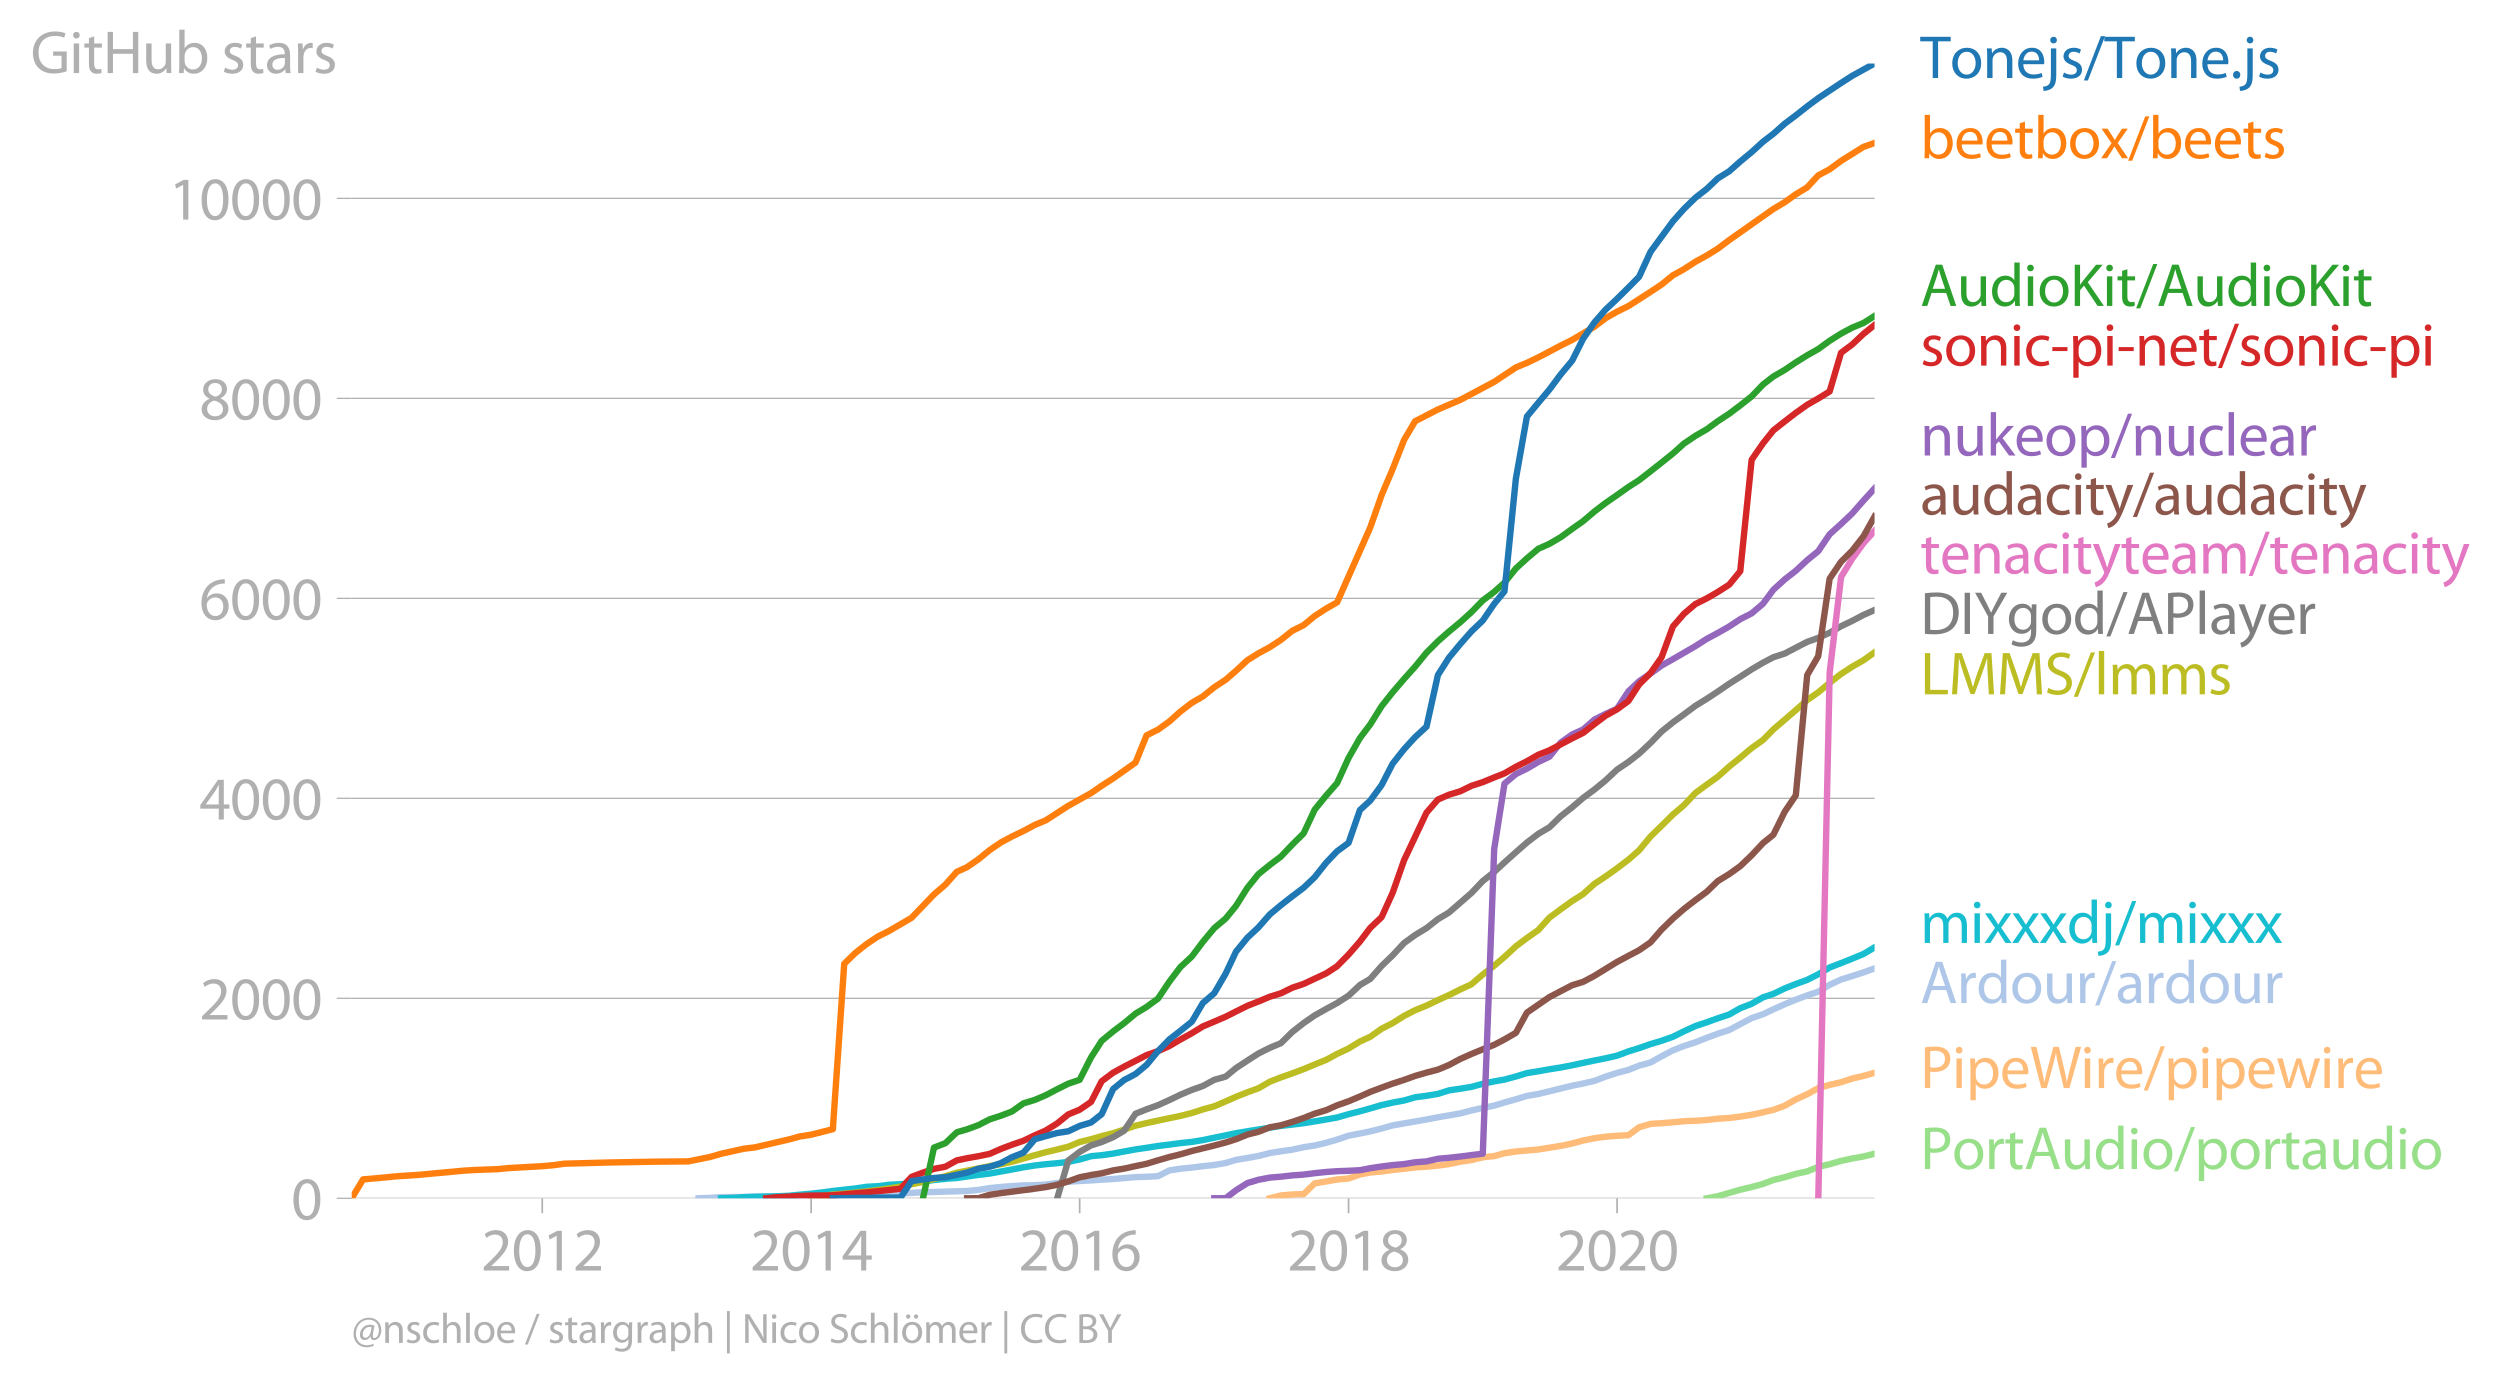 <svg xmlns:xlink="http://www.w3.org/1999/xlink" width="781.682" height="432.707" viewBox="0 0 586.262 324.531" xmlns="http://www.w3.org/2000/svg"><defs><style>*{stroke-linejoin:round;stroke-linecap:butt}</style></defs><g id="figure_1"><path d="M0 324.53h586.262V0H0v324.53z" style="fill:none" id="patch_1"/><g id="axes_1"><path d="M82.476 281.003h357.12V14.891H82.476v266.112z" style="fill:none" id="patch_2"/><g id="matplotlib.axis_1"><g id="xtick_1"><g id="line2d_1"><defs><path id="m8b49094cd4" d="M0 0v3.5" style="stroke:#b0b0b0;stroke-width:.4"/></defs><use xlink:href="#m8b49094cd4" x="127.159" y="281.003" style="fill:#b0b0b0;stroke:#b0b0b0;stroke-width:.4"/></g><g style="fill:#b0b0b0" transform="matrix(.14 0 0 -.14 112.796 297.943)" id="text_1"><defs><path id="MyriadPro-Regular-32" d="M2944 0v467H1075v13l333 307c877 845 1434 1466 1434 2234 0 595-378 1209-1274 1209-480 0-890-179-1178-422l180-397c192 160 505 352 883 352 621 0 825-390 825-813-6-627-486-1164-1548-2176L288 346V0h2656z" transform="scale(.016)"/><path id="MyriadPro-Regular-30" d="M1677 4230c-845 0-1447-768-1447-2163C243 691 794-70 1606-70c922 0 1447 780 1447 2195 0 1325-499 2105-1376 2105zm-32-435c582 0 845-672 845-1696 0-1062-276-1734-852-1734-512 0-844 614-844 1696 0 1133 358 1734 851 1734z" transform="scale(.016)"/><path id="MyriadPro-Regular-31" d="M1510 0h544v4160h-480l-908-486 108-429 724 390h12V0z" transform="scale(.016)"/></defs><use xlink:href="#MyriadPro-Regular-32"/><use xlink:href="#MyriadPro-Regular-30" x="51.3"/><use xlink:href="#MyriadPro-Regular-31" x="102.6"/><use xlink:href="#MyriadPro-Regular-32" x="153.9"/></g></g><g id="xtick_2"><use xlink:href="#m8b49094cd4" x="190.216" y="281.003" style="fill:#b0b0b0;stroke:#b0b0b0;stroke-width:.4" id="line2d_2"/><g style="fill:#b0b0b0" transform="matrix(.14 0 0 -.14 175.853 297.943)" id="text_2"><defs><path id="MyriadPro-Regular-34" d="M2560 0v1133h582v441h-582v2586h-608L96 1504v-371h1933V0h531zM666 1574v13l1017 1415c115 192 218 371 346 614h19c-13-218-19-435-19-653V1574H666z" transform="scale(.016)"/></defs><use xlink:href="#MyriadPro-Regular-32"/><use xlink:href="#MyriadPro-Regular-30" x="51.3"/><use xlink:href="#MyriadPro-Regular-31" x="102.6"/><use xlink:href="#MyriadPro-Regular-34" x="153.9"/></g></g><g id="xtick_3"><use xlink:href="#m8b49094cd4" x="253.187" y="281.003" style="fill:#b0b0b0;stroke:#b0b0b0;stroke-width:.4" id="line2d_3"/><g style="fill:#b0b0b0" transform="matrix(.14 0 0 -.14 238.823 297.943)" id="text_3"><defs><path id="MyriadPro-Regular-36" d="M2662 4224c-102 0-243-6-409-32-525-64-986-275-1331-614-410-410-704-1056-704-1876C218 621 800-70 1690-70c864 0 1382 704 1382 1465 0 813-518 1344-1254 1344-461 0-807-217-1005-480h-19c96 685 563 1331 1446 1479 160 25 307 32 422 25v461zM1690 365c-589 0-903 505-916 1190 0 103 26 186 64 250 154 301 468 512 807 512 518 0 857-359 857-954s-326-998-806-998h-6z" transform="scale(.016)"/></defs><use xlink:href="#MyriadPro-Regular-32"/><use xlink:href="#MyriadPro-Regular-30" x="51.3"/><use xlink:href="#MyriadPro-Regular-31" x="102.6"/><use xlink:href="#MyriadPro-Regular-36" x="153.9"/></g></g><g id="xtick_4"><use xlink:href="#m8b49094cd4" x="316.243" y="281.003" style="fill:#b0b0b0;stroke:#b0b0b0;stroke-width:.4" id="line2d_4"/><g style="fill:#b0b0b0" transform="matrix(.14 0 0 -.14 301.88 297.943)" id="text_4"><defs><path id="MyriadPro-Regular-38" d="M1062 2170c-512-218-825-589-825-1114C237 448 762-70 1632-70c794 0 1414 486 1414 1209 0 506-320 871-838 1075v20c512 243 685 620 685 972 0 519-403 1024-1210 1024-729 0-1286-448-1286-1107 0-358 198-717 659-934l6-19zm583-1831c-531 0-851 371-832 794 0 397 262 717 749 857 563-160 915-403 915-908 0-423-327-743-832-743zm6 3488c506 0 704-345 704-678 0-378-275-634-633-755-480 128-794 352-794 768 0 358 256 665 723 665z" transform="scale(.016)"/></defs><use xlink:href="#MyriadPro-Regular-32"/><use xlink:href="#MyriadPro-Regular-30" x="51.3"/><use xlink:href="#MyriadPro-Regular-31" x="102.6"/><use xlink:href="#MyriadPro-Regular-38" x="153.9"/></g></g><g id="xtick_5"><use xlink:href="#m8b49094cd4" x="379.214" y="281.003" style="fill:#b0b0b0;stroke:#b0b0b0;stroke-width:.4" id="line2d_5"/><g style="fill:#b0b0b0" transform="matrix(.14 0 0 -.14 364.85 297.943)" id="text_5"><use xlink:href="#MyriadPro-Regular-32"/><use xlink:href="#MyriadPro-Regular-30" x="51.3"/><use xlink:href="#MyriadPro-Regular-32" x="102.6"/><use xlink:href="#MyriadPro-Regular-30" x="153.9"/></g></g></g><g id="matplotlib.axis_2"><g id="ytick_1"><path d="M82.476 281.003h357.12" clip-path="url(#p54966788b2)" style="fill:none;stroke:#b0b0b0;stroke-width:.3;stroke-linecap:square" id="line2d_6"/><g id="line2d_7"><defs><path id="m3d441b4c53" d="M0 0h-3.5" style="stroke:#b0b0b0;stroke-width:.3"/></defs><use xlink:href="#m3d441b4c53" x="82.476" y="281.003" style="fill:#b0b0b0;stroke:#b0b0b0;stroke-width:.3"/></g><use xlink:href="#MyriadPro-Regular-30" style="fill:#b0b0b0" transform="matrix(.14 0 0 -.14 68.295 285.973)" id="text_6"/></g><g id="ytick_2"><path d="M82.476 234.107h357.12" clip-path="url(#p54966788b2)" style="fill:none;stroke:#b0b0b0;stroke-width:.3;stroke-linecap:square" id="line2d_8"/><use xlink:href="#m3d441b4c53" x="82.476" y="234.107" style="fill:#b0b0b0;stroke:#b0b0b0;stroke-width:.3" id="line2d_9"/><g style="fill:#b0b0b0" transform="matrix(.14 0 0 -.14 46.75 239.077)" id="text_7"><use xlink:href="#MyriadPro-Regular-32"/><use xlink:href="#MyriadPro-Regular-30" x="51.3"/><use xlink:href="#MyriadPro-Regular-30" x="102.6"/><use xlink:href="#MyriadPro-Regular-30" x="153.9"/></g></g><g id="ytick_3"><path d="M82.476 187.211h357.12" clip-path="url(#p54966788b2)" style="fill:none;stroke:#b0b0b0;stroke-width:.3;stroke-linecap:square" id="line2d_10"/><use xlink:href="#m3d441b4c53" x="82.476" y="187.211" style="fill:#b0b0b0;stroke:#b0b0b0;stroke-width:.3" id="line2d_11"/><g style="fill:#b0b0b0" transform="matrix(.14 0 0 -.14 46.75 192.181)" id="text_8"><use xlink:href="#MyriadPro-Regular-34"/><use xlink:href="#MyriadPro-Regular-30" x="51.3"/><use xlink:href="#MyriadPro-Regular-30" x="102.6"/><use xlink:href="#MyriadPro-Regular-30" x="153.9"/></g></g><g id="ytick_4"><path d="M82.476 140.315h357.12" clip-path="url(#p54966788b2)" style="fill:none;stroke:#b0b0b0;stroke-width:.3;stroke-linecap:square" id="line2d_12"/><use xlink:href="#m3d441b4c53" x="82.476" y="140.315" style="fill:#b0b0b0;stroke:#b0b0b0;stroke-width:.3" id="line2d_13"/><g style="fill:#b0b0b0" transform="matrix(.14 0 0 -.14 46.75 145.285)" id="text_9"><use xlink:href="#MyriadPro-Regular-36"/><use xlink:href="#MyriadPro-Regular-30" x="51.3"/><use xlink:href="#MyriadPro-Regular-30" x="102.6"/><use xlink:href="#MyriadPro-Regular-30" x="153.9"/></g></g><g id="ytick_5"><path d="M82.476 93.419h357.12" clip-path="url(#p54966788b2)" style="fill:none;stroke:#b0b0b0;stroke-width:.3;stroke-linecap:square" id="line2d_14"/><use xlink:href="#m3d441b4c53" x="82.476" y="93.419" style="fill:#b0b0b0;stroke:#b0b0b0;stroke-width:.3" id="line2d_15"/><g style="fill:#b0b0b0" transform="matrix(.14 0 0 -.14 46.75 98.389)" id="text_10"><use xlink:href="#MyriadPro-Regular-38"/><use xlink:href="#MyriadPro-Regular-30" x="51.3"/><use xlink:href="#MyriadPro-Regular-30" x="102.6"/><use xlink:href="#MyriadPro-Regular-30" x="153.9"/></g></g><g id="ytick_6"><path d="M82.476 46.523h357.12" clip-path="url(#p54966788b2)" style="fill:none;stroke:#b0b0b0;stroke-width:.3;stroke-linecap:square" id="line2d_16"/><use xlink:href="#m3d441b4c53" x="82.476" y="46.523" style="fill:#b0b0b0;stroke:#b0b0b0;stroke-width:.3" id="line2d_17"/><g style="fill:#b0b0b0" transform="matrix(.14 0 0 -.14 39.568 51.493)" id="text_11"><use xlink:href="#MyriadPro-Regular-31"/><use xlink:href="#MyriadPro-Regular-30" x="51.3"/><use xlink:href="#MyriadPro-Regular-30" x="102.6"/><use xlink:href="#MyriadPro-Regular-30" x="153.9"/><use xlink:href="#MyriadPro-Regular-30" x="205.2"/></g></g><g style="fill:#b0b0b0" transform="matrix(.14 0 0 -.14 7.2 17.14)" id="text_12"><defs><path id="MyriadPro-Regular-47" d="M3770 2266H2349v-448h877V531c-128-64-378-115-743-115-1005 0-1664 646-1664 1741 0 1081 685 1734 1735 1734 435 0 723-83 953-185l135 454c-186 90-576 198-1076 198-1446 0-2329-940-2336-2227 0-672 231-1248 602-1606 422-403 960-570 1613-570 582 0 1075 147 1325 237v2074z" transform="scale(.016)"/><path id="MyriadPro-Regular-69" d="M1030 0v3098H467V0h563zM749 4320c-205 0-352-154-352-352 0-192 141-346 339-346 224 0 365 154 358 346 0 198-134 352-345 352z" transform="scale(.016)"/><path id="MyriadPro-Regular-74" d="M595 3667v-569H115v-429h480V979c0-365 58-640 218-806C947 19 1158-70 1421-70c217 0 390 38 499 83l-26 422c-83-25-172-38-326-38-314 0-422 217-422 601v1671h806v429h-806v742l-551-173z" transform="scale(.016)"/><path id="MyriadPro-Regular-48" d="M486 4314V0h557v2022h2087V0h563v4314h-563V2509H1043v1805H486z" transform="scale(.016)"/><path id="MyriadPro-Regular-75" d="M3059 3098h-563V1197c0-103-19-205-51-288-103-250-365-512-743-512-512 0-691 397-691 985v1716H448V1286C448 198 1030-70 1517-70c550 0 877 326 1024 576h13l32-506h499c-19 243-26 525-26 845v2253z" transform="scale(.016)"/><path id="MyriadPro-Regular-62" d="M467 800c0-275-13-589-25-800h486l26 512h19c230-410 589-582 1037-582 691 0 1388 550 1388 1657 7 941-537 1581-1305 1581-499 0-858-224-1056-570h-13v1946H467V800zm557 998c0 90 19 167 32 231 115 429 474 691 858 691 601 0 921-531 921-1152 0-710-352-1190-941-1190-409 0-736 268-844 659-13 64-26 134-26 205v556z" transform="scale(.016)"/><path id="MyriadPro-Regular-73" d="M250 147C467 19 781-70 1120-70c736 0 1158 390 1158 934 0 461-275 730-812 934-404 154-589 269-589 525 0 231 185 423 518 423 288 0 512-103 634-180l141 410c-173 102-448 192-762 192-666 0-1069-410-1069-909 0-371 263-678 819-877 416-153 576-300 576-569 0-256-192-461-601-461-282 0-576 115-743 224L250 147z" transform="scale(.016)"/><path id="MyriadPro-Regular-61" d="M2643 1901c0 621-230 1267-1177 1267-391 0-762-109-1018-275l128-371c218 140 518 230 806 230 634 0 704-461 704-717v-64C890 1978 224 1568 224 819c0-448 320-889 947-889 442 0 775 217 947 460h20l44-390h512c-38 211-51 474-51 742v1159zm-544-858c0-57-13-121-32-179-89-262-345-518-749-518-288 0-531 172-531 537 0 602 698 711 1312 698v-538z" transform="scale(.016)"/><path id="MyriadPro-Regular-72" d="M467 0h557v1651c0 96 13 186 26 263 76 422 358 723 755 723 77 0 134-7 192-19v531c-51 13-96 19-160 19-378 0-717-262-858-678h-25l-20 608H442c19-288 25-602 25-967V0z" transform="scale(.016)"/></defs><use xlink:href="#MyriadPro-Regular-47"/><use xlink:href="#MyriadPro-Regular-69" x="64.6"/><use xlink:href="#MyriadPro-Regular-74" x="88"/><use xlink:href="#MyriadPro-Regular-48" x="121.1"/><use xlink:href="#MyriadPro-Regular-75" x="186.3"/><use xlink:href="#MyriadPro-Regular-62" x="241.4"/><use xlink:href="#MyriadPro-Regular-20" x="298.3"/><use xlink:href="#MyriadPro-Regular-73" x="319.5"/><use xlink:href="#MyriadPro-Regular-74" x="359.1"/><use xlink:href="#MyriadPro-Regular-61" x="392.2"/><use xlink:href="#MyriadPro-Regular-72" x="440.4"/><use xlink:href="#MyriadPro-Regular-73" x="473.1"/></g></g><path d="m400.261 281.003 2.588-.492 2.674-.774 2.588-.75 2.674-.633 2.674-.727 2.416-.915 2.674-.656 2.587-.774 2.675-.586 2.587-1.055 2.674-.633 2.675-.774 2.587-.563 2.674-.469 2.588-.656" clip-path="url(#p54966788b2)" style="fill:none;stroke:#98df8a;stroke-width:1.5;stroke-linecap:square" id="line2d_18"/><path d="m297.783 281.003 2.588-.656 2.674-.235 2.674-.093 2.588-2.51 2.674-.445 2.588-.469 2.674-.234 2.674-.938 2.416-.47 2.674-.234 2.588-.351 2.674-.282 2.587-.328 2.675-.164 2.674-.258 2.587-.352 2.675-.563 2.587-.375 2.674-.656 2.675-.282 2.415-.68 2.674-.398 2.588-.235 2.674-.234 2.588-.422 2.674-.422 2.674-.563 2.588-.704 2.674-.539 2.588-.352 2.674-.21 2.674-.141 2.501-1.853 2.674-.797 2.588-.164 2.674-.211 2.588-.258 2.674-.094 2.674-.187 2.588-.305 2.674-.164 2.588-.329 2.674-.422 2.674-.586 2.416-.563 2.674-.985 2.587-1.477 2.675-1.22 2.587-1.43 2.674-.75 2.675-.633 2.587-.844 2.674-.633 2.588-.727" clip-path="url(#p54966788b2)" style="fill:none;stroke:#ffbb78;stroke-width:1.5;stroke-linecap:square" id="line2d_19"/><path d="m163.82 281.003 2.674-.093 2.588-.165 2.674-.046h2.588l2.674-.07 2.674-.048 2.588-.023 2.674-.047 2.588-.047 2.674-.047 2.674-.023 2.415-.094 2.675-.094 2.587-.117 2.674-.094 2.588-.07 2.674-.047h2.674l2.588-.14 2.674-.165 2.588-.047 2.674-.094 2.674-.07 2.416-.07 2.674-.258 2.588-.422 2.674-.258 2.588-.211 2.674-.164 2.674-.047 2.588-.164 2.674-.352 2.587-.282 2.675-.187 2.674-.14 2.501-.165 2.674-.164 2.588-.211 2.674-.235 2.588-.07 2.674-.14 2.674-1.36 2.588-.4 2.674-.257 2.588-.328 2.674-.282 2.674-.469 2.415-.727 2.674-.445 2.588-.47 2.674-.68 2.588-.421 2.674-.375 2.674-.587 2.588-.398 2.674-.633 2.588-.75 2.674-.915 2.674-.516 2.416-.492 2.674-.68 2.588-.727 2.674-.47 2.587-.445 2.675-.469 2.674-.516 2.587-.445 2.675-.47 2.587-.68 2.674-.609 2.675-.539 2.415-.727 2.674-.75 2.588-.797 2.674-.446 2.588-.633 2.674-.657 2.674-.656 2.588-.516 2.674-.633 2.588-.985 2.674-.868 2.674-.703 2.501-1.008 2.674-.727 2.588-1.454 2.674-1.407 2.588-1.008 2.674-.868 2.674-1.055 2.588-.961 2.674-.868 2.588-1.383 2.674-1.407 2.674-.915 2.416-1.148 2.674-1.196 2.587-1.056 2.675-1.008 2.587-.867 2.674-1.618 2.675-1.243 2.587-.797 2.674-.868 2.588-.938" clip-path="url(#p54966788b2)" style="fill:none;stroke:#aec7e8;stroke-width:1.5;stroke-linecap:square" id="line2d_20"/><g style="fill:#1f77b4" transform="matrix(.14 0 0 -.14 450.31 18.294)" id="text_13"><defs><path id="MyriadPro-Regular-54" d="M1306 0h563v3840h1318v474H-6v-474h1312V0z" transform="scale(.016)"/><path id="MyriadPro-Regular-6f" d="M1779 3168c-857 0-1536-608-1536-1645C243 544 890-70 1728-70c749 0 1542 499 1542 1644 0 948-601 1594-1491 1594zm-13-422c666 0 928-666 928-1191 0-697-403-1203-940-1203-551 0-941 512-941 1190 0 589 288 1204 953 1204z" transform="scale(.016)"/><path id="MyriadPro-Regular-6e" d="M467 0h563v1862c0 96 13 192 39 263 96 313 384 576 755 576 531 0 717-416 717-915V0h563v1850c0 1062-666 1318-1094 1318-512 0-871-288-1024-582h-13l-32 512H442c19-256 25-519 25-839V0z" transform="scale(.016)"/><path id="MyriadPro-Regular-65" d="M2957 1446c6 58 19 148 19 263 0 569-269 1459-1280 1459-902 0-1453-736-1453-1670C243 563 813-70 1766-70c493 0 832 108 1031 198l-96 403c-211-89-455-160-858-160-563 0-1049 314-1062 1075h2176zM787 1850c45 390 295 915 864 915 634 0 787-557 781-915H787z" transform="scale(.016)"/><path id="MyriadPro-Regular-6a" d="M-230-1350c300 0 710 102 960 352 275 281 371 672 371 1273v2823H538V493c0-743-58-992-212-1165C192-819-32-890-288-909l58-441zM826 4320c-212 0-359-154-359-352 0-186 135-346 346-346 224 0 358 160 352 346 0 198-135 352-339 352z" transform="scale(.016)"/><path id="MyriadPro-Regular-2f" d="m422-256 1792 4640h-435L-6-256h428z" transform="scale(.016)"/><path id="MyriadPro-Regular-2e" d="M710-70c237 0 384 172 384 403 0 237-153 403-377 403S333 570 333 333c0-231 153-403 371-403h6z" transform="scale(.016)"/></defs><use xlink:href="#MyriadPro-Regular-54"/><use xlink:href="#MyriadPro-Regular-6f" x="49.7"/><use xlink:href="#MyriadPro-Regular-6e" x="104.6"/><use xlink:href="#MyriadPro-Regular-65" x="160.1"/><use xlink:href="#MyriadPro-Regular-6a" x="210.2"/><use xlink:href="#MyriadPro-Regular-73" x="234.5"/><use xlink:href="#MyriadPro-Regular-2f" x="274.1"/><use xlink:href="#MyriadPro-Regular-54" x="308.4"/><use xlink:href="#MyriadPro-Regular-6f" x="358.1"/><use xlink:href="#MyriadPro-Regular-6e" x="413"/><use xlink:href="#MyriadPro-Regular-65" x="468.5"/><use xlink:href="#MyriadPro-Regular-2e" x="518.6"/><use xlink:href="#MyriadPro-Regular-6a" x="539.3"/><use xlink:href="#MyriadPro-Regular-73" x="563.6"/></g><g style="fill:#ff7f0e" transform="matrix(.14 0 0 -.14 450.31 37.117)" id="text_14"><defs><path id="MyriadPro-Regular-78" d="m102 3098 1050-1517L51 0h621l448 698c115 185 224 345 326 537h13c109-185 211-358 333-537L2246 0h640L1798 1600l1056 1498h-608l-435-660c-102-166-205-326-307-512h-19c-103 173-199 333-314 506l-441 666H102z" transform="scale(.016)"/></defs><use xlink:href="#MyriadPro-Regular-62"/><use xlink:href="#MyriadPro-Regular-65" x="56.9"/><use xlink:href="#MyriadPro-Regular-65" x="107"/><use xlink:href="#MyriadPro-Regular-74" x="157.1"/><use xlink:href="#MyriadPro-Regular-62" x="190.2"/><use xlink:href="#MyriadPro-Regular-6f" x="247.1"/><use xlink:href="#MyriadPro-Regular-78" x="302"/><use xlink:href="#MyriadPro-Regular-2f" x="348.3"/><use xlink:href="#MyriadPro-Regular-62" x="382.6"/><use xlink:href="#MyriadPro-Regular-65" x="439.5"/><use xlink:href="#MyriadPro-Regular-65" x="489.6"/><use xlink:href="#MyriadPro-Regular-74" x="539.7"/><use xlink:href="#MyriadPro-Regular-73" x="572.8"/></g><g style="fill:#2ca02c" transform="matrix(.14 0 0 -.14 450.31 71.737)" id="text_15"><defs><path id="MyriadPro-Regular-41" d="M2714 1357 3174 0h596L2298 4314h-672L160 0h576l448 1357h1530zm-1415 435 423 1248c83 262 153 525 217 781h13c64-250 128-506 224-787l422-1242H1299z" transform="scale(.016)"/><path id="MyriadPro-Regular-64" d="M2579 4544V2694h-13c-140 250-460 474-934 474-755 0-1395-634-1389-1664C243 563 819-70 1568-70c506 0 883 262 1056 608h13l25-538h506c-19 211-26 525-26 800v3744h-563zm0-3245c0-89-6-166-25-243-103-422-448-672-826-672-608 0-915 518-915 1146 0 684 345 1196 928 1196 422 0 729-294 813-652 19-71 25-167 25-237v-538z" transform="scale(.016)"/><path id="MyriadPro-Regular-4b" d="M486 0h557v1645l410 473L2874 0h659L1850 2483l1561 1831h-691L1402 2694c-109-140-224-294-340-460h-19v2080H486V0z" transform="scale(.016)"/></defs><use xlink:href="#MyriadPro-Regular-41"/><use xlink:href="#MyriadPro-Regular-75" x="61.2"/><use xlink:href="#MyriadPro-Regular-64" x="116.3"/><use xlink:href="#MyriadPro-Regular-69" x="172.7"/><use xlink:href="#MyriadPro-Regular-6f" x="196.1"/><use xlink:href="#MyriadPro-Regular-4b" x="251"/><use xlink:href="#MyriadPro-Regular-69" x="305.2"/><use xlink:href="#MyriadPro-Regular-74" x="328.6"/><use xlink:href="#MyriadPro-Regular-2f" x="361.7"/><use xlink:href="#MyriadPro-Regular-41" x="396"/><use xlink:href="#MyriadPro-Regular-75" x="457.2"/><use xlink:href="#MyriadPro-Regular-64" x="512.3"/><use xlink:href="#MyriadPro-Regular-69" x="568.7"/><use xlink:href="#MyriadPro-Regular-6f" x="592.1"/><use xlink:href="#MyriadPro-Regular-4b" x="647"/><use xlink:href="#MyriadPro-Regular-69" x="701.2"/><use xlink:href="#MyriadPro-Regular-74" x="724.6"/></g><g style="fill:#d62728" transform="matrix(.14 0 0 -.14 450.31 85.737)" id="text_16"><defs><path id="MyriadPro-Regular-63" d="M2579 538c-160-71-371-154-691-154-614 0-1075 442-1075 1158 0 647 384 1172 1094 1172 307 0 519-71 653-148l128 436c-154 76-448 160-781 160-1011 0-1664-692-1664-1645C243 570 851-70 1786-70c416 0 742 108 889 185l-96 423z" transform="scale(.016)"/><path id="MyriadPro-Regular-2d" d="M192 1939v-416h1581v416H192z" transform="scale(.016)"/><path id="MyriadPro-Regular-70" d="M467-1267h557V416h13c185-307 544-486 953-486 730 0 1408 550 1408 1664 0 940-563 1574-1312 1574-505 0-870-224-1100-602h-13l-26 532H442c12-295 25-615 25-1012v-3353zm557 3059c0 77 19 160 38 230 109 423 468 698 852 698 595 0 921-531 921-1152 0-710-345-1197-941-1197-403 0-742 269-844 659-13 71-26 148-26 231v531z" transform="scale(.016)"/></defs><use xlink:href="#MyriadPro-Regular-73"/><use xlink:href="#MyriadPro-Regular-6f" x="39.6"/><use xlink:href="#MyriadPro-Regular-6e" x="94.5"/><use xlink:href="#MyriadPro-Regular-69" x="150"/><use xlink:href="#MyriadPro-Regular-63" x="173.4"/><use xlink:href="#MyriadPro-Regular-2d" x="218.2"/><use xlink:href="#MyriadPro-Regular-70" x="248.9"/><use xlink:href="#MyriadPro-Regular-69" x="305.8"/><use xlink:href="#MyriadPro-Regular-2d" x="329.2"/><use xlink:href="#MyriadPro-Regular-6e" x="359.9"/><use xlink:href="#MyriadPro-Regular-65" x="415.4"/><use xlink:href="#MyriadPro-Regular-74" x="465.5"/><use xlink:href="#MyriadPro-Regular-2f" x="498.6"/><use xlink:href="#MyriadPro-Regular-73" x="532.9"/><use xlink:href="#MyriadPro-Regular-6f" x="572.5"/><use xlink:href="#MyriadPro-Regular-6e" x="627.4"/><use xlink:href="#MyriadPro-Regular-69" x="682.9"/><use xlink:href="#MyriadPro-Regular-63" x="706.3"/><use xlink:href="#MyriadPro-Regular-2d" x="751.1"/><use xlink:href="#MyriadPro-Regular-70" x="781.8"/><use xlink:href="#MyriadPro-Regular-69" x="838.7"/></g><g style="fill:#9467bd" transform="matrix(.14 0 0 -.14 450.31 106.825)" id="text_17"><defs><path id="MyriadPro-Regular-6b" d="M1024 4544H467V0h557v1165l288 320L2381 0h685L1702 1824l1197 1274h-678l-909-1069c-90-109-198-243-275-352h-13v2867z" transform="scale(.016)"/><path id="MyriadPro-Regular-6c" d="M467 0h563v4544H467V0z" transform="scale(.016)"/></defs><use xlink:href="#MyriadPro-Regular-6e"/><use xlink:href="#MyriadPro-Regular-75" x="55.5"/><use xlink:href="#MyriadPro-Regular-6b" x="110.6"/><use xlink:href="#MyriadPro-Regular-65" x="157.5"/><use xlink:href="#MyriadPro-Regular-6f" x="207.6"/><use xlink:href="#MyriadPro-Regular-70" x="262.5"/><use xlink:href="#MyriadPro-Regular-2f" x="319.4"/><use xlink:href="#MyriadPro-Regular-6e" x="353.7"/><use xlink:href="#MyriadPro-Regular-75" x="409.2"/><use xlink:href="#MyriadPro-Regular-63" x="464.3"/><use xlink:href="#MyriadPro-Regular-6c" x="509.1"/><use xlink:href="#MyriadPro-Regular-65" x="532.7"/><use xlink:href="#MyriadPro-Regular-61" x="582.8"/><use xlink:href="#MyriadPro-Regular-72" x="631"/></g><g style="fill:#8c564b" transform="matrix(.14 0 0 -.14 450.31 120.664)" id="text_18"><defs><path id="MyriadPro-Regular-79" d="M58 3098 1203 243c26-70 39-115 39-147s-20-77-45-134c-128-288-320-506-474-628-166-140-352-230-493-275l141-473c141 25 416 121 691 364 384 333 660 877 1063 1940l845 2208h-596l-614-1818c-77-224-141-461-198-646h-13c-51 185-128 428-199 633L672 3098H58z" transform="scale(.016)"/></defs><use xlink:href="#MyriadPro-Regular-61"/><use xlink:href="#MyriadPro-Regular-75" x="48.2"/><use xlink:href="#MyriadPro-Regular-64" x="103.3"/><use xlink:href="#MyriadPro-Regular-61" x="159.7"/><use xlink:href="#MyriadPro-Regular-63" x="207.9"/><use xlink:href="#MyriadPro-Regular-69" x="252.7"/><use xlink:href="#MyriadPro-Regular-74" x="276.1"/><use xlink:href="#MyriadPro-Regular-79" x="309.2"/><use xlink:href="#MyriadPro-Regular-2f" x="356.3"/><use xlink:href="#MyriadPro-Regular-61" x="390.6"/><use xlink:href="#MyriadPro-Regular-75" x="438.8"/><use xlink:href="#MyriadPro-Regular-64" x="493.9"/><use xlink:href="#MyriadPro-Regular-61" x="550.3"/><use xlink:href="#MyriadPro-Regular-63" x="598.5"/><use xlink:href="#MyriadPro-Regular-69" x="643.3"/><use xlink:href="#MyriadPro-Regular-74" x="666.7"/><use xlink:href="#MyriadPro-Regular-79" x="699.8"/></g><g style="fill:#e377c2" transform="matrix(.14 0 0 -.14 450.31 134.503)" id="text_19"><defs><path id="MyriadPro-Regular-6d" d="M467 0h551v1869c0 96 12 192 44 275 90 282 346 563 698 563 429 0 646-358 646-851V0h551v1914c0 102 19 204 45 281 96 275 345 512 665 512 455 0 672-358 672-953V0h551v1824c0 1075-608 1344-1018 1344-294 0-499-77-685-218-128-96-249-230-345-403h-13c-135 365-455 621-877 621-512 0-800-275-973-570h-19l-26 500H442c19-256 25-519 25-839V0z" transform="scale(.016)"/></defs><use xlink:href="#MyriadPro-Regular-74"/><use xlink:href="#MyriadPro-Regular-65" x="33.1"/><use xlink:href="#MyriadPro-Regular-6e" x="83.2"/><use xlink:href="#MyriadPro-Regular-61" x="138.7"/><use xlink:href="#MyriadPro-Regular-63" x="186.9"/><use xlink:href="#MyriadPro-Regular-69" x="231.7"/><use xlink:href="#MyriadPro-Regular-74" x="255.1"/><use xlink:href="#MyriadPro-Regular-79" x="288.2"/><use xlink:href="#MyriadPro-Regular-74" x="335.3"/><use xlink:href="#MyriadPro-Regular-65" x="368.4"/><use xlink:href="#MyriadPro-Regular-61" x="418.5"/><use xlink:href="#MyriadPro-Regular-6d" x="466.7"/><use xlink:href="#MyriadPro-Regular-2f" x="550.1"/><use xlink:href="#MyriadPro-Regular-74" x="584.4"/><use xlink:href="#MyriadPro-Regular-65" x="617.5"/><use xlink:href="#MyriadPro-Regular-6e" x="667.6"/><use xlink:href="#MyriadPro-Regular-61" x="723.1"/><use xlink:href="#MyriadPro-Regular-63" x="771.3"/><use xlink:href="#MyriadPro-Regular-69" x="816.1"/><use xlink:href="#MyriadPro-Regular-74" x="839.5"/><use xlink:href="#MyriadPro-Regular-79" x="872.6"/></g><g style="fill:#7f7f7f" transform="matrix(.14 0 0 -.14 450.31 148.664)" id="text_20"><defs><path id="MyriadPro-Regular-44" d="M486 13c282-32 615-51 1012-51 838 0 1504 217 1907 620 403 397 621 973 621 1677 0 698-224 1197-608 1549-378 352-948 538-1748 538-441 0-844-39-1184-90V13zm557 3833c147 32 365 58 653 58 1178 0 1754-646 1747-1664 0-1165-646-1830-1837-1830-217 0-422 6-563 32v3404z" transform="scale(.016)"/><path id="MyriadPro-Regular-49" d="M486 4314V0h557v4314H486z" transform="scale(.016)"/><path id="MyriadPro-Regular-59" d="M2010 0v1837l1446 2477h-634l-620-1191c-167-326-314-608-436-889h-12c-135 300-263 563-429 889L717 4314H83l1363-2484V0h564z" transform="scale(.016)"/><path id="MyriadPro-Regular-67" d="M3110 2246c0 378 13 628 26 852h-493l-25-468h-13c-135 256-429 538-967 538-710 0-1395-595-1395-1645C243 666 794 13 1562 13c480 0 812 230 985 518h13V186c0-781-422-1082-998-1082-384 0-704 115-909 243l-141-429c250-166 659-256 1030-256 391 0 826 90 1127 372 301 268 441 704 441 1414v1798zm-556-928c0-96-13-204-45-300-122-359-435-576-781-576-608 0-915 505-915 1113 0 717 384 1171 921 1171 410 0 685-268 788-595 25-77 32-160 32-256v-557z" transform="scale(.016)"/><path id="MyriadPro-Regular-50" d="M486 0h557v1728c128-32 282-38 448-38 544 0 1024 160 1319 473 217 224 332 531 332 922 0 384-140 697-377 902-256 231-659 359-1210 359-448 0-800-39-1069-84V0zm557 3859c96 26 282 45 525 45 614 0 1018-275 1018-845 0-595-410-921-1082-921-186 0-339 12-461 44v1677z" transform="scale(.016)"/></defs><use xlink:href="#MyriadPro-Regular-44"/><use xlink:href="#MyriadPro-Regular-49" x="66.6"/><use xlink:href="#MyriadPro-Regular-59" x="90.5"/><use xlink:href="#MyriadPro-Regular-67" x="144.6"/><use xlink:href="#MyriadPro-Regular-6f" x="200.5"/><use xlink:href="#MyriadPro-Regular-64" x="255.4"/><use xlink:href="#MyriadPro-Regular-2f" x="311.8"/><use xlink:href="#MyriadPro-Regular-41" x="346.1"/><use xlink:href="#MyriadPro-Regular-50" x="407.3"/><use xlink:href="#MyriadPro-Regular-6c" x="460.5"/><use xlink:href="#MyriadPro-Regular-61" x="484.1"/><use xlink:href="#MyriadPro-Regular-79" x="532.3"/><use xlink:href="#MyriadPro-Regular-65" x="579.4"/><use xlink:href="#MyriadPro-Regular-72" x="629.5"/></g><g style="fill:#bcbd22" transform="matrix(.14 0 0 -.14 450.31 162.825)" id="text_21"><defs><path id="MyriadPro-Regular-4c" d="M486 0h2400v467H1043v3847H486V0z" transform="scale(.016)"/><path id="MyriadPro-Regular-4d" d="M4230 0h544l-268 4314h-711l-768-2087c-192-544-345-1017-454-1453h-19c-109 448-256 922-436 1453l-736 2087H672L371 0h531l116 1850c38 646 70 1369 83 1907h13c121-512 294-1069 499-1677L2310 26h423l761 2092c218 589 397 1133 544 1639h20c-7-538 32-1261 64-1863L4230 0z" transform="scale(.016)"/><path id="MyriadPro-Regular-53" d="M269 211C499 58 954-70 1370-70c1017 0 1510 582 1510 1248 0 633-371 985-1101 1267-595 230-857 429-857 832 0 294 224 646 812 646 391 0 679-128 820-205l153 455c-192 109-512 211-953 211-839 0-1396-499-1396-1171 0-608 436-973 1140-1223 582-224 812-454 812-857 0-435-332-736-902-736-384 0-749 128-998 281L269 211z" transform="scale(.016)"/></defs><use xlink:href="#MyriadPro-Regular-4c"/><use xlink:href="#MyriadPro-Regular-4d" x="47.2"/><use xlink:href="#MyriadPro-Regular-4d" x="127.6"/><use xlink:href="#MyriadPro-Regular-53" x="208"/><use xlink:href="#MyriadPro-Regular-2f" x="257.3"/><use xlink:href="#MyriadPro-Regular-6c" x="291.6"/><use xlink:href="#MyriadPro-Regular-6d" x="315.2"/><use xlink:href="#MyriadPro-Regular-6d" x="398.6"/><use xlink:href="#MyriadPro-Regular-73" x="482"/></g><g style="fill:#17becf" transform="matrix(.14 0 0 -.14 450.31 221.128)" id="text_22"><use xlink:href="#MyriadPro-Regular-6d"/><use xlink:href="#MyriadPro-Regular-69" x="83.4"/><use xlink:href="#MyriadPro-Regular-78" x="106.8"/><use xlink:href="#MyriadPro-Regular-78" x="153.1"/><use xlink:href="#MyriadPro-Regular-78" x="199.4"/><use xlink:href="#MyriadPro-Regular-64" x="245.7"/><use xlink:href="#MyriadPro-Regular-6a" x="302.1"/><use xlink:href="#MyriadPro-Regular-2f" x="326.4"/><use xlink:href="#MyriadPro-Regular-6d" x="360.7"/><use xlink:href="#MyriadPro-Regular-69" x="444.1"/><use xlink:href="#MyriadPro-Regular-78" x="467.5"/><use xlink:href="#MyriadPro-Regular-78" x="513.8"/><use xlink:href="#MyriadPro-Regular-78" x="560.1"/></g><g style="fill:#aec7e8" transform="matrix(.14 0 0 -.14 450.31 235.218)" id="text_23"><use xlink:href="#MyriadPro-Regular-41"/><use xlink:href="#MyriadPro-Regular-72" x="61.2"/><use xlink:href="#MyriadPro-Regular-64" x="93.9"/><use xlink:href="#MyriadPro-Regular-6f" x="150.3"/><use xlink:href="#MyriadPro-Regular-75" x="205.2"/><use xlink:href="#MyriadPro-Regular-72" x="260.3"/><use xlink:href="#MyriadPro-Regular-2f" x="293"/><use xlink:href="#MyriadPro-Regular-61" x="327.3"/><use xlink:href="#MyriadPro-Regular-72" x="375.5"/><use xlink:href="#MyriadPro-Regular-64" x="408.2"/><use xlink:href="#MyriadPro-Regular-6f" x="464.6"/><use xlink:href="#MyriadPro-Regular-75" x="519.5"/><use xlink:href="#MyriadPro-Regular-72" x="574.6"/></g><g style="fill:#ffbb78" transform="matrix(.14 0 0 -.14 450.31 255.16)" id="text_24"><defs><path id="MyriadPro-Regular-57" d="m1773 0 614 2246c160 557 256 980 333 1408h13c57-435 147-857 281-1408L3558 0h583l1222 4314h-569l-570-2176c-134-538-256-1018-346-1492h-12c-64 455-180 967-301 1479l-525 2189h-582l-576-2176c-148-557-282-1069-352-1498h-13c-77 416-192 954-320 1491L685 4314H96L1190 0h583z" transform="scale(.016)"/><path id="MyriadPro-Regular-77" d="M115 3098 1050 0h512l499 1472c109 333 205 653 281 1024h13c77-365 167-672 275-1018L3104 0h512l998 3098h-556l-442-1556c-102-364-186-691-237-1004h-19c-70 313-160 640-275 1011l-480 1549h-474l-505-1575c-103-339-205-672-276-985h-19c-57 320-141 640-230 985L691 3098H115z" transform="scale(.016)"/></defs><use xlink:href="#MyriadPro-Regular-50"/><use xlink:href="#MyriadPro-Regular-69" x="53.2"/><use xlink:href="#MyriadPro-Regular-70" x="76.6"/><use xlink:href="#MyriadPro-Regular-65" x="133.5"/><use xlink:href="#MyriadPro-Regular-57" x="183.6"/><use xlink:href="#MyriadPro-Regular-69" x="268.2"/><use xlink:href="#MyriadPro-Regular-72" x="291.6"/><use xlink:href="#MyriadPro-Regular-65" x="324.3"/><use xlink:href="#MyriadPro-Regular-2f" x="374.4"/><use xlink:href="#MyriadPro-Regular-70" x="408.7"/><use xlink:href="#MyriadPro-Regular-69" x="465.6"/><use xlink:href="#MyriadPro-Regular-70" x="489"/><use xlink:href="#MyriadPro-Regular-65" x="545.9"/><use xlink:href="#MyriadPro-Regular-77" x="596"/><use xlink:href="#MyriadPro-Regular-69" x="669.6"/><use xlink:href="#MyriadPro-Regular-72" x="693"/><use xlink:href="#MyriadPro-Regular-65" x="725.7"/></g><g style="fill:#98df8a" transform="matrix(.14 0 0 -.14 450.31 274.13)" id="text_25"><use xlink:href="#MyriadPro-Regular-50"/><use xlink:href="#MyriadPro-Regular-6f" x="53.2"/><use xlink:href="#MyriadPro-Regular-72" x="108.1"/><use xlink:href="#MyriadPro-Regular-74" x="140.8"/><use xlink:href="#MyriadPro-Regular-41" x="173.9"/><use xlink:href="#MyriadPro-Regular-75" x="235.1"/><use xlink:href="#MyriadPro-Regular-64" x="290.2"/><use xlink:href="#MyriadPro-Regular-69" x="346.6"/><use xlink:href="#MyriadPro-Regular-6f" x="370"/><use xlink:href="#MyriadPro-Regular-2f" x="424.9"/><use xlink:href="#MyriadPro-Regular-70" x="459.2"/><use xlink:href="#MyriadPro-Regular-6f" x="516.1"/><use xlink:href="#MyriadPro-Regular-72" x="571"/><use xlink:href="#MyriadPro-Regular-74" x="603.7"/><use xlink:href="#MyriadPro-Regular-61" x="636.8"/><use xlink:href="#MyriadPro-Regular-75" x="685"/><use xlink:href="#MyriadPro-Regular-64" x="740.1"/><use xlink:href="#MyriadPro-Regular-69" x="796.5"/><use xlink:href="#MyriadPro-Regular-6f" x="819.9"/></g><g style="fill:#b0b0b0" transform="matrix(.097 0 0 -.097 82.476 314.902)" id="text_26"><defs><path id="MyriadPro-Regular-40" d="M2867 1632c-70-397-409-870-781-870-281 0-422 204-422 486 0 621 454 1152 1018 1152 147 0 256-26 320-45l-135-723zm384-1773c-262-147-601-224-966-224-947 0-1645 666-1645 1735 0 1299 877 2131 1920 2131 992 0 1549-672 1549-1600 0-743-365-1178-691-1171-212 6-288 230-192 716l217 1159c-166 77-409 134-685 134-889 0-1516-723-1516-1517 0-505 320-806 691-806 384 0 678 186 902 563h26c-19-390 217-563 473-563 602 0 1140 563 1140 1523 0 1069-749 1856-1863 1856-1421 0-2336-1145-2336-2464C275 96 1165-672 2214-672c429 0 788 70 1140 256l-103 275z" transform="scale(.016)"/><path id="MyriadPro-Regular-68" d="M467 0h563v1869c0 109 7 192 39 269 102 307 390 563 755 563 531 0 717-423 717-922V0h563v1843c0 1069-666 1325-1082 1325-211 0-409-64-576-160-172-96-313-237-403-397h-13v1933H467V0z" transform="scale(.016)"/><path id="MyriadPro-Regular-7c" d="M550 4800v-6400h429v6400H550z" transform="scale(.016)"/><path id="MyriadPro-Regular-4e" d="M1011 0v1843c0 717-13 1235-45 1779l20 7c217-467 505-960 806-1440L3162 0h563v4314h-525V2509c0-672 13-1197 64-1773l-13-6c-205 441-454 896-774 1401L1094 4314H486V0h525z" transform="scale(.016)"/><path id="MyriadPro-Regular-f6" d="M1165 3648c185 0 313 154 313 326 0 186-134 327-313 327s-327-147-327-327c0-172 135-326 320-326h7zm1184 0c185 0 313 154 313 326 0 186-134 327-313 327s-320-147-320-327c0-172 128-326 313-326h7zm-570-480c-857 0-1536-608-1536-1645C243 544 890-70 1728-70c749 0 1542 499 1542 1644 0 948-601 1594-1491 1594zm-13-422c666 0 928-666 928-1191 0-697-403-1203-940-1203-551 0-941 512-941 1190 0 589 288 1204 953 1204z" transform="scale(.016)"/><path id="MyriadPro-Regular-43" d="M3386 582c-224-108-570-179-909-179-1050 0-1658 679-1658 1735 0 1132 672 1779 1683 1779 359 0 660-77 871-179l134 454c-147 77-486 192-1024 192-1337 0-2253-915-2253-2266C230 704 1146-70 2362-70c524 0 934 108 1139 211l-115 441z" transform="scale(.016)"/><path id="MyriadPro-Regular-42" d="M486 13c186-26 480-51 864-51 704 0 1191 128 1492 403 217 211 364 493 364 864 0 640-480 979-889 1081v13c454 167 729 531 729 947 0 340-134 596-358 762-269 218-627 314-1184 314-390 0-774-39-1018-90V13zm557 3865c90 20 237 39 493 39 563 0 947-199 947-704 0-416-345-723-934-723h-506v1388zm0-1811h461c608 0 1114-243 1114-832 0-627-532-838-1108-838-198 0-358 6-467 25v1645z" transform="scale(.016)"/></defs><use xlink:href="#MyriadPro-Regular-40"/><use xlink:href="#MyriadPro-Regular-6e" x="73.7"/><use xlink:href="#MyriadPro-Regular-73" x="129.2"/><use xlink:href="#MyriadPro-Regular-63" x="168.8"/><use xlink:href="#MyriadPro-Regular-68" x="213.6"/><use xlink:href="#MyriadPro-Regular-6c" x="269.1"/><use xlink:href="#MyriadPro-Regular-6f" x="292.7"/><use xlink:href="#MyriadPro-Regular-65" x="347.6"/><use xlink:href="#MyriadPro-Regular-20" x="397.7"/><use xlink:href="#MyriadPro-Regular-2f" x="418.9"/><use xlink:href="#MyriadPro-Regular-20" x="453.2"/><use xlink:href="#MyriadPro-Regular-73" x="474.4"/><use xlink:href="#MyriadPro-Regular-74" x="514"/><use xlink:href="#MyriadPro-Regular-61" x="547.1"/><use xlink:href="#MyriadPro-Regular-72" x="595.3"/><use xlink:href="#MyriadPro-Regular-67" x="628"/><use xlink:href="#MyriadPro-Regular-72" x="683.9"/><use xlink:href="#MyriadPro-Regular-61" x="716.6"/><use xlink:href="#MyriadPro-Regular-70" x="764.8"/><use xlink:href="#MyriadPro-Regular-68" x="821.7"/><use xlink:href="#MyriadPro-Regular-20" x="877.2"/><use xlink:href="#MyriadPro-Regular-7c" x="898.4"/><use xlink:href="#MyriadPro-Regular-20" x="922.3"/><use xlink:href="#MyriadPro-Regular-4e" x="943.5"/><use xlink:href="#MyriadPro-Regular-69" x="1009.3"/><use xlink:href="#MyriadPro-Regular-63" x="1032.7"/><use xlink:href="#MyriadPro-Regular-6f" x="1077.5"/><use xlink:href="#MyriadPro-Regular-20" x="1132.4"/><use xlink:href="#MyriadPro-Regular-53" x="1153.6"/><use xlink:href="#MyriadPro-Regular-63" x="1202.9"/><use xlink:href="#MyriadPro-Regular-68" x="1247.7"/><use xlink:href="#MyriadPro-Regular-6c" x="1303.2"/><use xlink:href="#MyriadPro-Regular-f6" x="1326.8"/><use xlink:href="#MyriadPro-Regular-6d" x="1381.7"/><use xlink:href="#MyriadPro-Regular-65" x="1465.1"/><use xlink:href="#MyriadPro-Regular-72" x="1515.2"/><use xlink:href="#MyriadPro-Regular-20" x="1547.9"/><use xlink:href="#MyriadPro-Regular-7c" x="1569.1"/><use xlink:href="#MyriadPro-Regular-20" x="1593"/><use xlink:href="#MyriadPro-Regular-43" x="1614.2"/><use xlink:href="#MyriadPro-Regular-43" x="1672.2"/><use xlink:href="#MyriadPro-Regular-20" x="1730.2"/><use xlink:href="#MyriadPro-Regular-42" x="1751.4"/><use xlink:href="#MyriadPro-Regular-59" x="1805.6"/></g><path d="m169.082 281.003 2.674-.07 2.588-.188 2.674-.093 2.674-.047 2.588-.07 2.674-.118 2.588-.258 2.674-.234 2.674-.305 2.415-.328 2.675-.305 2.587-.282 2.674-.398 2.588-.14 2.674-.33 2.674-.14 2.588-.21 2.674-.376 2.588-.399 2.674-.281 2.674-.188 2.416-.351 2.674-.376 2.588-.304 2.674-.493 2.588-.469 2.674-.516 2.674-.422 2.588-.304 2.674-.235 2.587-.305 2.675-.563 2.674-.773 2.501-.235 2.674-.375 2.588-.492 2.674-.493 2.588-.375 2.674-.422 2.674-.328 2.588-.352 2.674-.281 2.588-.422 2.674-.563 2.674-.54 2.415-.515 2.674-.446 2.588-.422 2.674-.422 2.588-.422 2.674-.305 2.674-.328 2.588-.422 2.674-.446 2.588-.469 2.674-.773 2.674-.68 2.416-.68 2.674-.774 2.588-.586 2.674-.493 2.587-.75 2.675-.352 2.674-.445 2.587-.821 2.675-.399 2.587-.422 2.674-.727 2.675-.562 2.415-.423 2.674-.726 2.588-.798 2.674-.422 2.588-.469 2.674-.422 2.674-.516 2.588-.562 2.674-.563 2.588-.516 2.674-.61 2.674-1.008 2.501-.774 2.674-.938 2.588-.773 2.674-.938 2.588-1.29 2.674-1.22 2.674-.89 2.588-.938 2.674-.891 2.588-1.477 2.674-1.032 2.674-1.524 2.416-.797 2.674-1.29 2.587-1.032 2.675-.961 2.587-1.313 2.674-1.595 2.675-1.031 2.587-1.032 2.674-1.102 2.588-1.548" clip-path="url(#p54966788b2)" style="fill:none;stroke:#17becf;stroke-width:1.5;stroke-linecap:square" id="line2d_21"/><path d="m190.216 281.003 2.674-.562 2.415-.305 2.675-.211 2.587-.235 2.674-.281 2.588-.328 2.674-.399 2.674-.422 2.588-.54 2.674-.586 2.588-.633 2.674-.68 2.674-.82 2.416-.47 2.674-.539 2.588-.539 2.674-.445 2.588-.563 2.674-.774 2.674-.774 2.588-.703 2.674-.633 2.587-.657 2.675-1.102 2.674-.656 2.501-.727 2.674-.68 2.588-.844 2.674-.915 2.588-.61 2.674-.586 2.674-.563 2.588-.539 2.674-.68 2.588-.844 2.674-.727 2.674-1.149 2.415-1.078 2.674-1.056 2.588-.938 2.674-1.547 2.588-1.008 2.674-.938 2.674-1.009 2.588-1.078 2.674-1.079 2.588-1.407 2.674-1.266 2.674-1.641 2.416-1.102 2.674-1.9 2.588-1.313 2.674-1.688 2.587-1.336 2.675-1.08 2.674-1.289 2.587-1.172 2.675-1.337 2.587-1.196 2.674-2.297 2.675-2.064 2.415-2.063 2.674-2.486 2.588-1.946 2.674-1.876 2.588-2.884 2.674-1.993 2.674-1.923 2.588-1.641 2.674-2.415 2.588-1.712 2.674-1.9 2.674-2.04 2.501-2.18 2.674-3.236 2.588-2.509 2.674-2.65 2.588-2.203 2.674-2.838 2.674-1.97 2.588-1.852 2.674-2.391 2.588-2.087 2.674-2.251 2.674-1.9 2.416-2.462 2.674-2.298 2.587-2.227 2.675-2.368 2.587-1.806 2.674-2.227 2.675-2.087 2.587-1.689 2.674-1.524 2.588-1.852" clip-path="url(#p54966788b2)" style="fill:none;stroke:#bcbd22;stroke-width:1.5;stroke-linecap:square" id="line2d_22"/><path d="m247.925 281.003 2.587-8.863 2.675-2.017 2.674-1.524 2.501-.797 2.674-1.125 2.588-1.525 2.674-3.986 2.588-1.031 2.674-.962 2.674-1.22 2.588-1.242 2.674-1.125 2.588-.915 2.674-1.454 2.674-.75 2.415-1.993 2.674-1.759 2.588-1.664 2.674-1.337 2.588-1.079 2.674-2.626 2.674-2.11 2.588-1.782 2.674-1.5 2.588-1.408 2.674-1.711 2.674-2.51 2.416-1.43 2.674-3.048 2.588-2.485 2.674-2.885 2.587-1.875 2.675-1.618 2.674-2.11 2.587-1.548 2.675-2.322 2.587-2.25 2.674-2.814 2.675-2.134 2.415-2.228 2.674-2.391 2.588-2.275 2.674-2.04 2.588-1.524 2.674-2.603 2.674-2.11 2.588-2.204 2.674-1.97 2.588-2.134 2.674-2.508 2.674-1.806 2.501-1.946 2.674-2.51 2.588-2.672 2.674-2.157 2.588-1.876 2.674-1.993 2.674-1.642 2.588-1.711 2.674-1.83 2.588-1.64 2.674-1.736 2.674-1.57 2.416-1.267 2.674-.868 2.587-1.36 2.675-1.383 2.587-.915 2.674-1.219 2.675-1.524 2.587-1.243 2.674-1.407 2.588-1.149" clip-path="url(#p54966788b2)" style="fill:none;stroke:#7f7f7f;stroke-width:1.5;stroke-linecap:square" id="line2d_23"/><path d="m426.398 281.003 2.674-123.36 2.675-22.346 2.587-4.244 2.674-3.681 2.588-2.884" clip-path="url(#p54966788b2)" style="fill:none;stroke:#e377c2;stroke-width:1.5;stroke-linecap:square" id="line2d_24"/><path d="m226.79 281.003 2.675-.023 2.588-.797 2.674-.399 2.588-.328 2.674-.352 2.674-.352 2.588-.375 2.674-.54 2.587-.796 2.675-.962 2.674-.54 2.501-.398 2.674-.68 2.588-.422 2.674-.586 2.588-.54 2.674-.82 2.674-.774 2.588-.633 2.674-.774 2.588-.633 2.674-.656 2.674-.704 2.415-.773 2.674-1.08 2.588-.656 2.674-1.055 2.588-.469 2.674-.797 2.674-.914 2.588-1.032 2.674-.797 2.588-1.15 2.674-.937 2.674-1.126 2.416-1.078 2.674-1.009 2.588-.938 2.674-.867 2.587-.938 2.675-.774 2.674-.703 2.587-1.079 2.675-1.43 2.587-1.15 2.674-1.101 2.675-1.055 2.415-1.267 2.674-1.547 2.588-4.737 2.674-1.852 2.588-1.782 2.674-1.407 2.674-1.383 2.588-.798 2.674-1.43 2.588-1.595 2.674-1.64 2.674-1.431 2.501-1.313 2.674-1.853 2.588-2.978 2.674-2.602 2.588-2.251 2.674-2.064 2.674-1.97 2.588-2.508 2.674-1.642 2.588-1.852 2.674-2.556 2.674-2.86 2.416-1.947 2.674-5.416 2.587-3.822 2.675-28.208 2.587-4.432 2.674-18.172 2.675-3.963 2.587-2.58 2.674-3.4 2.588-4.619" clip-path="url(#p54966788b2)" style="fill:none;stroke:#8c564b;stroke-width:1.5;stroke-linecap:square" id="line2d_25"/><path d="m284.758 281.003 2.674-.023 2.415-1.853 2.674-1.688 2.588-.774 2.674-.515 2.588-.211 2.674-.305 2.674-.188 2.588-.328 2.674-.282 2.588-.187 2.674-.094 2.674-.14 2.416-.47 2.674-.398 2.588-.328 2.674-.235 2.587-.422 2.675-.211 2.674-.61 2.587-.234 2.675-.305 2.587-.328 2.674-.329 2.675-71.47 2.415-15.31 2.674-2.252 2.588-1.266 2.674-1.571 2.588-1.22 2.674-3.329 2.674-1.9 2.588-1.172 2.674-2.344 2.588-1.29 2.674-1.22 2.674-4.08 2.501-2.368 2.674-1.805 2.588-1.876 2.674-1.5 2.588-1.501 2.674-1.548 2.674-1.712 2.588-1.383 2.674-1.524 2.588-1.712 2.674-1.36 2.674-2.274 2.416-3.26 2.674-2.438 2.587-2.017 2.675-2.485 2.587-2.11 2.674-3.963 2.675-2.415 2.587-2.439 2.674-3.048 2.588-2.837" clip-path="url(#p54966788b2)" style="fill:none;stroke:#9467bd;stroke-width:1.5;stroke-linecap:square" id="line2d_26"/><path d="m179.692 281.003 2.588-.258 2.674-.14 2.588-.141 2.674-.094 2.674-.023 2.415-.047 2.675-.235 2.587-.234 2.674-.211 2.588-.281 2.674-.282 2.674-.281 2.588-2.79 2.674-1.009 2.588-.867 2.674-.516 2.674-1.477 2.416-.516 2.674-.47 2.588-.539 2.674-1.172 2.588-.985 2.674-.914 2.674-1.29 2.588-1.125 2.674-1.665 2.587-2.11 2.675-1.103 2.674-1.829 2.501-4.853 2.674-1.993 2.588-1.43 2.674-1.36 2.588-1.337 2.674-.938 2.674-1.196 2.588-1.524 2.674-1.477 2.588-1.595 2.674-1.125 2.674-1.15 2.415-1.219 2.674-1.336 2.588-1.008 2.674-1.126 2.588-.797 2.674-1.313 2.674-.891 2.588-1.22 2.674-1.242 2.588-1.689 2.674-2.72 2.674-3.071 2.416-3.19 2.674-2.532 2.588-5.72 2.674-7.622 2.587-5.486 2.675-5.675 2.674-3.072 2.587-1.125 2.675-.82 2.587-1.267 2.674-.867 2.675-1.103 2.415-.96 2.674-1.548 2.588-1.29 2.674-1.524 2.588-1.032 2.674-1.407 2.674-1.407 2.588-1.29 2.674-2.086 2.588-1.946 2.674-1.478 2.674-1.97 2.501-3.868 2.674-2.673 2.588-3.682 2.674-7.245 2.588-2.978 2.674-2.274 2.674-1.337 2.588-1.5 2.674-1.712 2.588-3.166 2.674-26.121 2.674-3.869 2.416-3.025 2.674-2.11 2.587-1.993 2.675-1.9 2.587-1.477 2.674-1.641 2.675-9.074 2.587-1.923 2.674-2.51 2.588-2.086" clip-path="url(#p54966788b2)" style="fill:none;stroke:#d62728;stroke-width:1.5;stroke-linecap:square" id="line2d_27"/><path d="m216.44 281.003 2.587-11.888 2.674-1.032 2.674-2.555 2.416-.704 2.674-.985 2.588-1.336 2.674-.868 2.588-.985 2.674-1.899 2.674-.82 2.588-1.103 2.674-1.406 2.587-1.29 2.675-.915 2.674-5.252 2.501-3.892 2.674-2.204 2.588-1.947 2.674-2.227 2.588-1.571 2.674-1.946 2.674-3.987 2.588-3.423 2.674-2.462 2.588-3.447 2.674-3.212 2.674-2.251 2.415-2.955 2.674-4.244 2.588-3.212 2.674-2.157 2.588-1.947 2.674-2.813 2.674-2.65 2.588-5.557 2.674-3.283 2.588-2.954 2.674-5.862 2.674-4.69 2.416-3.189 2.674-4.291 2.588-3.26 2.674-3.118 2.587-2.884 2.675-3.283 2.674-2.673 2.587-2.274 2.675-2.204 2.587-2.345 2.674-2.744 2.675-2.016 2.415-2.157 2.674-3.33 2.588-2.368 2.674-2.251 2.588-1.15 2.674-1.57 2.674-1.946 2.588-1.83 2.674-2.274 2.588-1.97 2.674-1.852 2.674-1.9 2.501-1.594 2.674-2.086 2.588-2.04 2.674-2.134 2.588-2.322 2.674-1.805 2.674-1.548 2.588-1.899 2.674-1.759 2.588-1.946 2.674-2.11 2.674-2.79 2.416-1.876 2.674-1.548 2.587-1.758 2.675-1.665 2.587-1.454 2.674-1.946 2.675-1.688 2.587-1.384 2.674-1.102 2.588-1.641" clip-path="url(#p54966788b2)" style="fill:none;stroke:#2ca02c;stroke-width:1.5;stroke-linecap:square" id="line2d_28"/><path d="m82.476 281.003 2.674-4.431 5.262-.47 2.588-.257 5.348-.352 10.352-.961 2.587-.164 5.349-.188 2.587-.258 7.936-.445 2.674-.235 2.502-.352 10.524-.281 10.61-.188 7.936-.07 5.09-1.032 2.587-.75 5.262-1.172 2.674-.329 7.936-1.852 2.588-.704 2.674-.422 5.09-1.29 2.674-38.782 2.587-2.533 2.674-2.11 2.588-1.735 2.674-1.337 5.262-3.071 5.262-5.487 2.674-2.298 2.674-3.002 2.416-1.102 2.674-1.852 2.588-2.11 2.674-1.83 2.588-1.383 2.674-1.29 2.674-1.43 2.588-1.078 5.261-3.4 5.349-2.978 2.501-1.735 2.674-1.712 5.262-3.728 2.588-6.378 2.674-1.337 2.674-1.922 2.588-2.322 2.674-2.04 2.588-1.5 2.674-2.158 2.674-1.758 2.415-2.087 2.674-2.486 2.588-1.618 2.674-1.453 2.588-1.689 2.674-2.133 2.674-1.337 2.588-2.134 2.674-1.735 2.588-1.477 7.764-17.54 2.674-7.62 2.588-6.096 2.674-6.824 2.587-4.385 5.349-2.766 5.262-2.251 7.936-4.221 5.089-3.377 2.588-1.078 2.674-1.29 5.262-2.767 2.674-1.336 5.262-3.119 2.588-1.97 2.674-1.524 2.674-1.313 5.175-3.33 2.588-1.711 2.674-2.18 2.588-1.431 2.674-1.735 2.674-1.477 2.588-1.595 2.674-2.016 10.352-7.293 2.674-1.594 2.587-1.853 2.675-1.618 2.587-2.813 2.674-1.43 2.675-1.97 5.261-3.283 2.588-.914h0" clip-path="url(#p54966788b2)" style="fill:none;stroke:#ff7f0e;stroke-width:1.5;stroke-linecap:square" id="line2d_29"/><path d="m195.305 281.003 2.675-.023 2.587-.07h2.674l2.588-.07h5.348l2.588-3.87 2.674-.398 2.588-.329 2.674-.187 2.674-.563 2.416-.516 2.674-.914 2.588-.446 2.674-.867 2.588-1.384 2.674-1.055 2.674-3.142 2.588-.75 2.674-.727 2.587-.399 2.675-1.266 2.674-.797 2.501-1.97 2.674-5.885 2.588-2.11 2.674-1.408 2.588-2.133 2.674-3.236 2.674-2.744 2.588-2.016 2.674-2.134 2.588-4.385 2.674-2.298 2.674-4.595 2.415-5.136 2.674-3.282 2.588-2.415 2.674-3.049 2.588-2.157 2.674-2.087 2.674-2.016 2.588-2.462 2.674-3.377 2.588-2.72 2.674-1.946 2.674-7.714 2.416-2.205 2.674-3.657 2.588-5.018 2.674-3.377 2.587-2.837 2.675-2.462 2.674-12.1 2.587-4.056 2.675-3.236 2.587-2.93 2.674-2.557 2.675-3.915 2.415-2.931 2.674-26.426 2.588-14.562 2.674-3.235 2.588-3.072 2.674-3.588 2.674-3.212 2.588-5.159 2.674-3.869 2.588-2.954 2.674-2.509 2.674-2.65 2.501-2.532 2.674-5.839 2.588-3.54 2.674-3.635 2.588-2.907 2.674-2.603 2.674-2.087 2.588-2.462 2.674-1.665 2.588-2.298 2.674-2.204 2.674-2.438 2.416-1.853 2.674-2.368 2.587-1.946 2.675-2.11 2.587-1.923 2.674-1.782 2.675-1.782 2.587-1.665 2.674-1.477 2.588-1.43" clip-path="url(#p54966788b2)" style="fill:none;stroke:#1f77b4;stroke-width:1.5;stroke-linecap:square" id="line2d_30"/></g></g><defs><clipPath id="p54966788b2"><path d="M82.476 14.891h357.12v266.112H82.476z"/></clipPath></defs></svg>